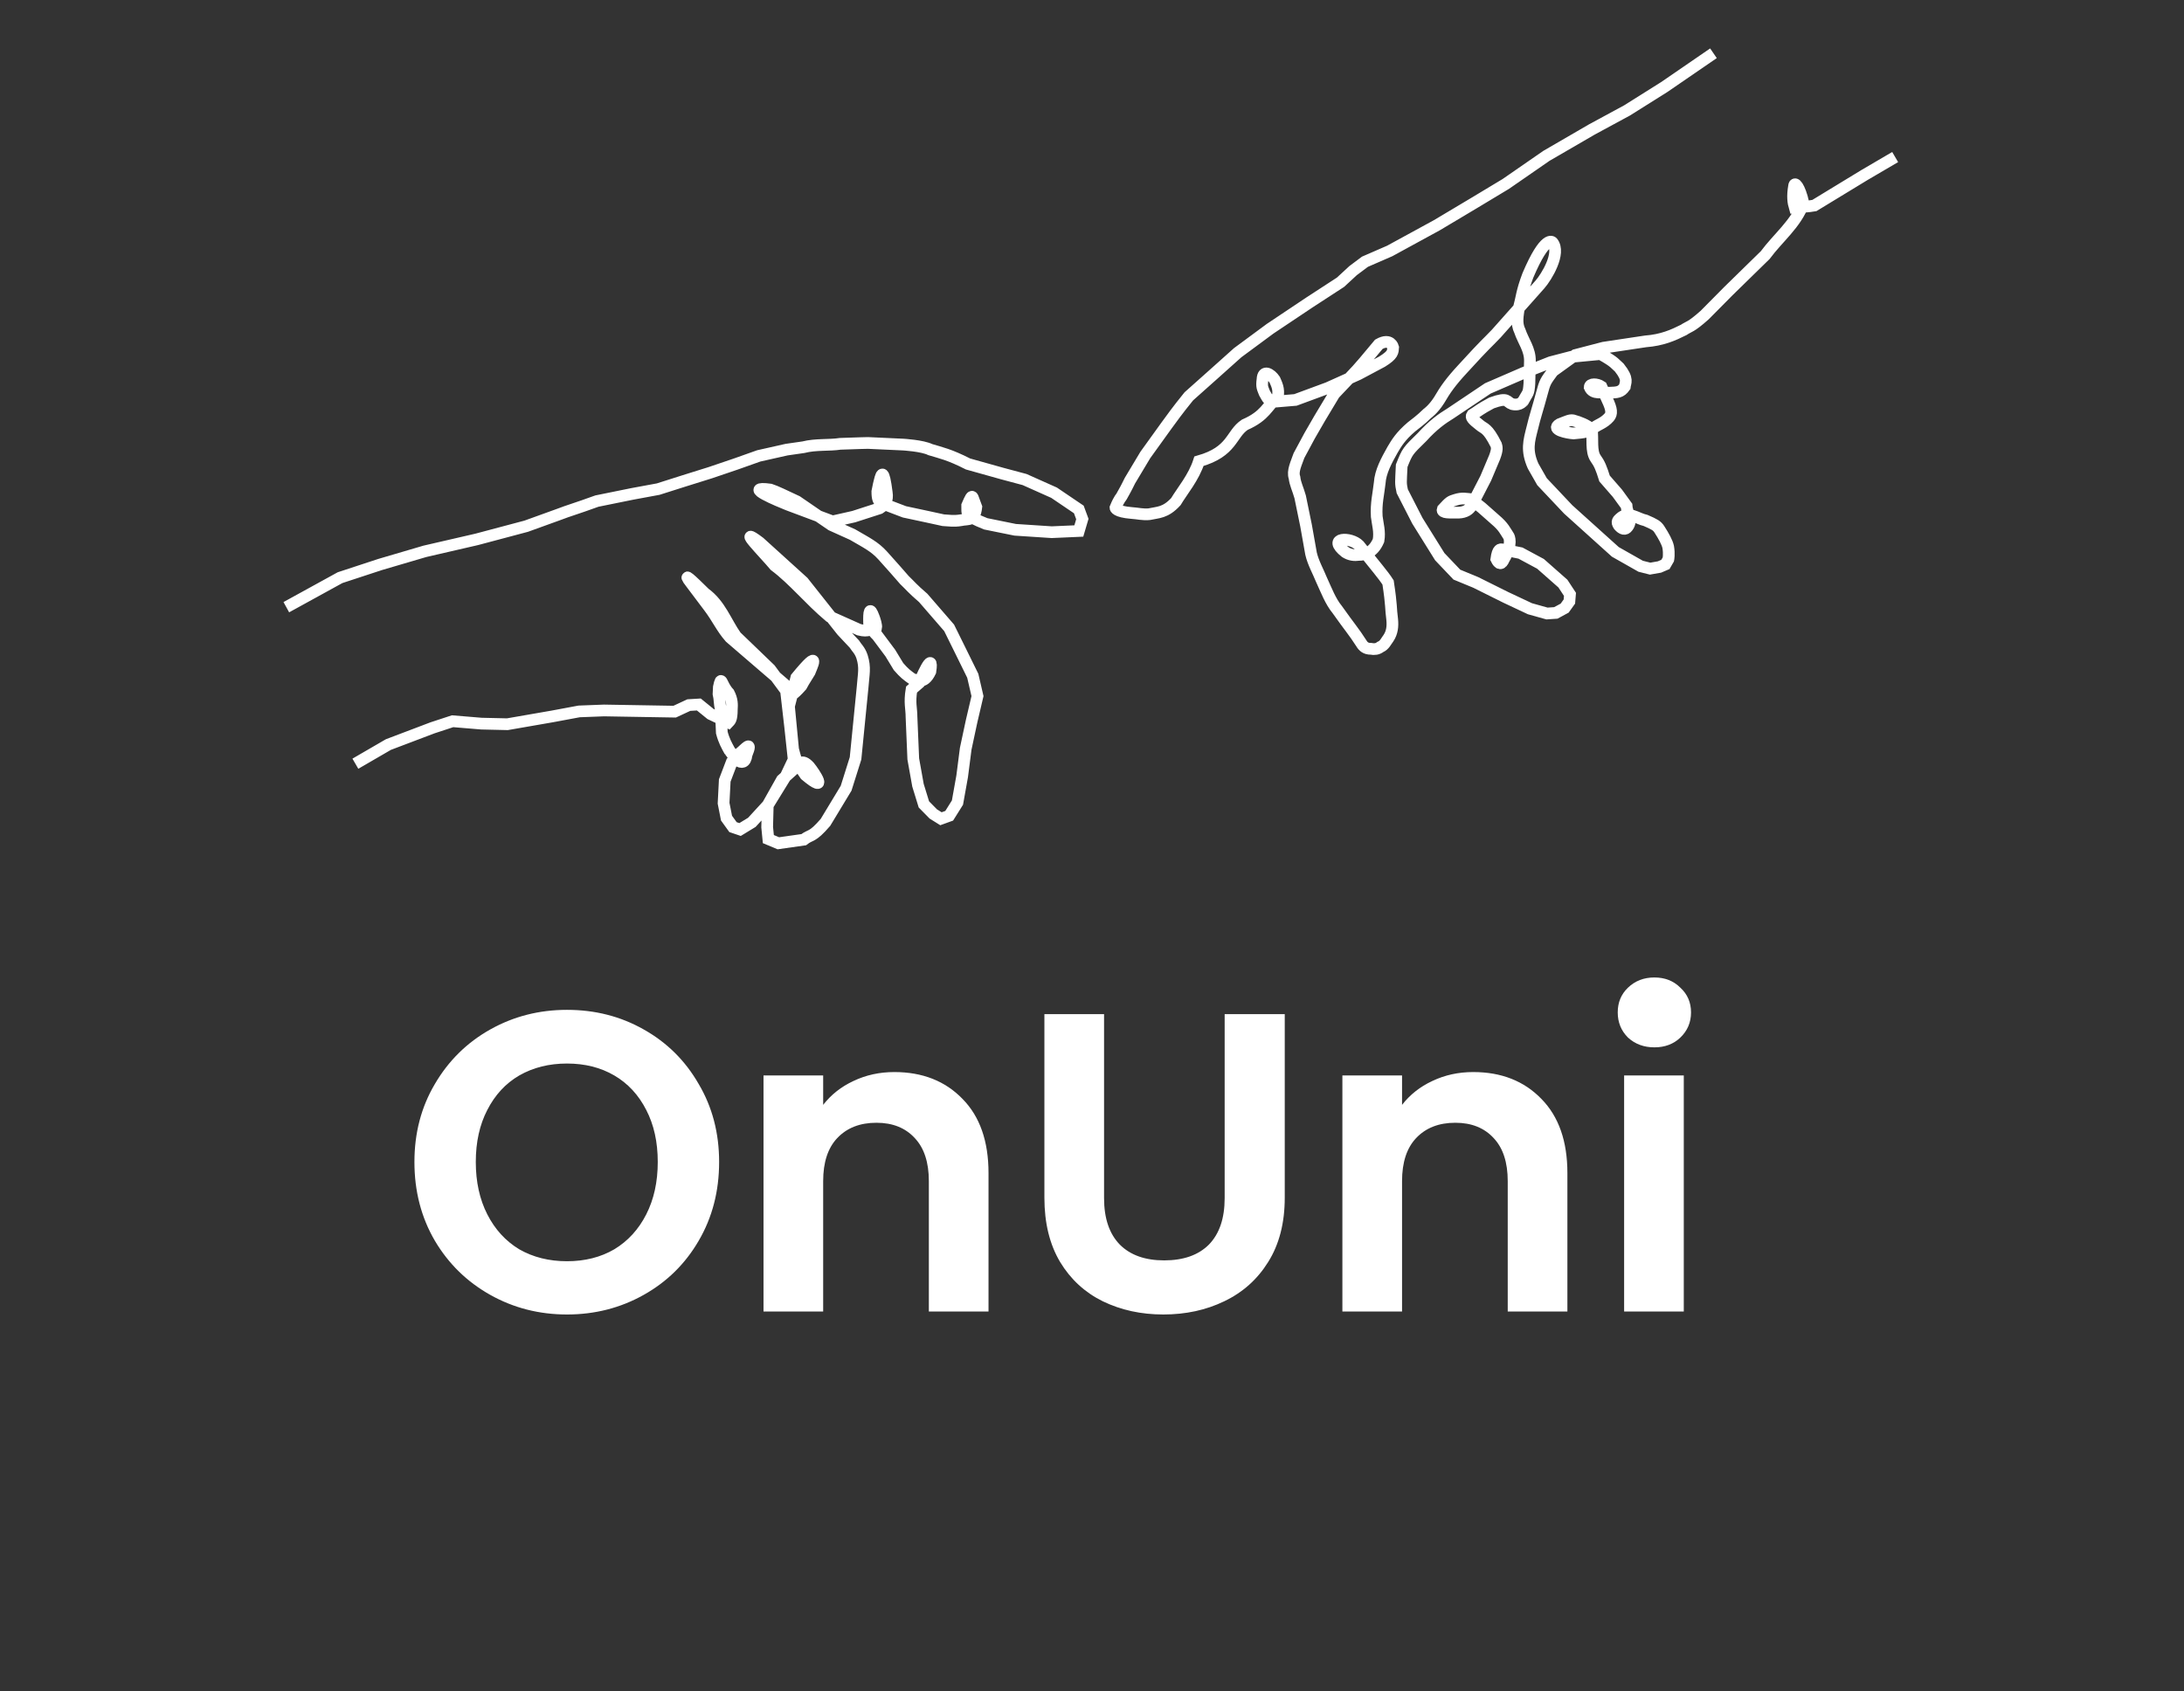 <?xml version="1.0" encoding="UTF-8" standalone="no"?>
<svg
   xmlns:dc="http://purl.org/dc/elements/1.1/"
   xmlns:cc="http://creativecommons.org/ns#"
   xmlns:rdf="http://www.w3.org/1999/02/22-rdf-syntax-ns#"
   xmlns:svg="http://www.w3.org/2000/svg"
   xmlns="http://www.w3.org/2000/svg"
   xmlns:sodipodi="http://sodipodi.sourceforge.net/DTD/sodipodi-0.dtd"
   xmlns:inkscape="http://www.inkscape.org/namespaces/inkscape"
   width="328"
   height="254"
   viewBox="0 0 328 254"
   fill="none"
   version="1.1"
   id="svg889"
   sodipodi:docname="logo.svg"
   inkscape:version="1.0.1 (0767f8302a, 2020-10-17)">
  <rect x="0" y="0" width="328" height="254" fill="#333333" stroke="none"/>
  <defs
     id="defs893" />
  <sodipodi:namedview
     pagecolor="#ffffff"
     bordercolor="#666666"
     borderopacity="1"
     objecttolerance="10"
     gridtolerance="10"
     guidetolerance="10"
     inkscape:pageopacity="0"
     inkscape:pageshadow="2"
     inkscape:window-width="1362"
     inkscape:window-height="729"
     id="namedview891"
     showgrid="false"
     inkscape:zoom="2.1496063"
     inkscape:cx="164"
     inkscape:cy="127"
     inkscape:window-x="0"
     inkscape:window-y="18"
     inkscape:window-maximized="0"
     inkscape:current-layer="svg889" />
  <path
     d="M85.152 197.448C80.971 197.448 77.131 196.467 73.632 194.504C70.133 192.541 67.36 189.832 65.312 186.376C63.264 182.877 62.24 178.931 62.24 174.536C62.24 170.184 63.264 166.28 65.312 162.824C67.36 159.325 70.133 156.595 73.632 154.632C77.131 152.669 80.971 151.688 85.152 151.688C89.376 151.688 93.216 152.669 96.672 154.632C100.171 156.595 102.923 159.325 104.928 162.824C106.976 166.28 108 170.184 108 174.536C108 178.931 106.976 182.877 104.928 186.376C102.923 189.832 100.171 192.541 96.672 194.504C93.173 196.467 89.333 197.448 85.152 197.448ZM85.152 189.448C87.84 189.448 90.208 188.851 92.256 187.656C94.304 186.419 95.904 184.669 97.056 182.408C98.208 180.147 98.784 177.523 98.784 174.536C98.784 171.549 98.208 168.947 97.056 166.728C95.904 164.467 94.304 162.739 92.256 161.544C90.208 160.349 87.84 159.752 85.152 159.752C82.464 159.752 80.075 160.349 77.984 161.544C75.936 162.739 74.336 164.467 73.184 166.728C72.032 168.947 71.456 171.549 71.456 174.536C71.456 177.523 72.032 180.147 73.184 182.408C74.336 184.669 75.936 186.419 77.984 187.656C80.075 188.851 82.464 189.448 85.152 189.448ZM134.314 161.032C138.538 161.032 141.951 162.376 144.554 165.064C147.157 167.709 148.458 171.421 148.458 176.2V197H139.498V177.416C139.498 174.6 138.794 172.445 137.386 170.952C135.978 169.416 134.058 168.648 131.626 168.648C129.151 168.648 127.189 169.416 125.738 170.952C124.33 172.445 123.626 174.6 123.626 177.416V197H114.666V161.544H123.626V165.96C124.821 164.424 126.335 163.229 128.17 162.376C130.047 161.48 132.095 161.032 134.314 161.032ZM165.811 152.328V179.976C165.811 183.005 166.6 185.331 168.179 186.952C169.757 188.531 171.976 189.32 174.835 189.32C177.736 189.32 179.976 188.531 181.555 186.952C183.133 185.331 183.923 183.005 183.923 179.976V152.328H192.947V179.912C192.947 183.709 192.115 186.931 190.451 189.576C188.829 192.179 186.632 194.141 183.859 195.464C181.128 196.787 178.077 197.448 174.707 197.448C171.379 197.448 168.349 196.787 165.619 195.464C162.931 194.141 160.797 192.179 159.219 189.576C157.64 186.931 156.851 183.709 156.851 179.912V152.328H165.811ZM221.252 161.032C225.476 161.032 228.889 162.376 231.492 165.064C234.094 167.709 235.396 171.421 235.396 176.2V197H226.436V177.416C226.436 174.6 225.732 172.445 224.324 170.952C222.916 169.416 220.996 168.648 218.564 168.648C216.089 168.648 214.126 169.416 212.676 170.952C211.268 172.445 210.564 174.6 210.564 177.416V197H201.604V161.544H210.564V165.96C211.758 164.424 213.273 163.229 215.108 162.376C216.985 161.48 219.033 161.032 221.252 161.032ZM248.46 157.32C246.881 157.32 245.559 156.829 244.492 155.848C243.468 154.824 242.956 153.565 242.956 152.072C242.956 150.579 243.468 149.341 244.492 148.36C245.559 147.336 246.881 146.824 248.46 146.824C250.039 146.824 251.34 147.336 252.364 148.36C253.431 149.341 253.964 150.579 253.964 152.072C253.964 153.565 253.431 154.824 252.364 155.848C251.34 156.829 250.039 157.32 248.46 157.32ZM252.876 161.544V197H243.916V161.544H252.876Z"
     fill="white"
     id="path883" />
  <path
     d="M284.622 23.59L280.021 26.286L272.486 30.874C271.567 31.039 270.524 31.077 269.531 31.166C269.31 30.411 269.168 29.523 269.443 27.93C269.505 27.221 270.266 27.969 270.847 30.526C269.752 33.598 267.021 35.721 265.106 38.318L259.583 43.719L256.014 47.323C253.856 49.245 253.683 48.992 252.859 49.56C251.292 50.341 249.66 51.084 247.11 51.282C244.889 51.63 242.46 51.966 240.815 52.229L236.58 53.334L233.218 55.76C232.122 57.269 232.029 57.297 231.531 59.207C231.036 61.089 230.5 62.658 230.121 64.297C229.629 66.246 229.2 67.629 230.246 70L231.59 72.358L235.518 76.518L242.596 82.898L246.401 85.055L247.816 85.414L249.226 85.166L250.116 84.785L250.559 84.02C250.559 84.02 250.723 83.218 250.529 82.133C250.373 81.451 249.878 80.548 249.209 79.51C248.857 78.962 248.489 78.758 247.153 78.18C245.782 77.883 244.569 76.691 243.304 77.866C243.04 78.121 242.708 78.342 243.127 78.944C243.623 79.498 244.076 79.647 244.454 79.124C245.232 78.076 244.337 77.027 244.277 75.979L242.906 74.092L240.979 71.879C240.491 70.32 240.22 69.648 239.627 68.835C238.902 67.777 239.26 65.96 239.057 64.477C238.251 63.802 237.284 63.424 236.226 63.129C235.756 63.054 235.312 63.294 234.208 63.719C232.831 64.55 235.385 65.044 236.314 65.106C238.12 64.957 238.436 64.862 239.323 64.297C239.955 63.764 240.864 63.596 241.681 62.653C242.09 62.158 242.108 61.537 241.358 59.984L240.499 58.059C239.854 57.623 238.763 57.563 238.743 58.164C239.236 59.322 240.609 58.821 241.623 58.995C242.911 58.946 243.414 58.942 244.012 58.096C244.074 57.447 244.622 57.009 243.2 55.226C242.546 54.671 242.629 54.437 240.364 53.18L235.96 53.603L232.864 54.412L228.846 56.003L223.449 58.34C221.583 59.59 220.245 60.484 217.851 62.092C216.556 62.881 215.202 63.849 213.576 65.645C211.405 67.776 211.387 67.752 210.51 69.958C210.389 72.582 210.326 72.514 210.594 73.785L212.868 78.225L216.23 83.617L218.796 86.313L221.627 87.481L226.14 89.728L229.767 91.435L232.333 92.154L233.66 92.064L234.987 91.345L235.695 90.356L235.784 89.278L234.722 87.661L231.36 84.695L228.352 83.078L225.697 82.539C225.319 82.472 224.94 82.391 224.724 83.976C225.108 84.772 225.491 84.874 225.874 83.976C227.246 81.643 226.582 80.555 226.582 80.555C226.071 79.787 225.837 79.13 224.547 78.046L222.512 76.248L220.92 74.99C220.217 74.922 219.599 74.746 218.58 75.079C217.811 75.329 217.783 75.29 216.672 76.496C216.453 77.103 217.871 76.985 218.615 77.004C221.072 77.11 221.088 75.535 221.747 74.53L223.132 71.845L224.459 68.7C224.936 67.451 224.786 67.147 224.691 66.802C223.382 64.193 222.903 64.441 222.214 63.836C221.114 62.975 220.859 62.665 221.097 62.32C222.064 61.723 222.161 61.514 224.016 60.523C226.599 59.589 226.159 60.372 227.113 60.702C228.387 60.994 228.769 60.156 228.794 60.163C229.484 58.896 229.574 59.216 229.69 57.591L229.767 54.232C229.802 52.493 228.765 51.237 228.263 49.739C227.663 48.541 227.977 47.296 228.109 46.257C228.558 44.632 228.523 43.868 229.458 41.382C232.091 35.169 233.152 36.395 233.152 36.395C234.467 37.994 232.25 41.625 231.272 42.73L224.724 50.099C223.043 51.866 223.445 51.283 219.681 55.4C217.878 57.351 217.072 58.493 216.131 60.11C215.256 61.484 214.377 62.097 214.377 62.097C213.309 63.138 212.556 63.663 211.984 64.117C210.33 65.533 209.75 66.529 209.153 67.532C208.227 69.181 207.316 70.832 207.206 72.564C207.029 74.204 206.643 75.579 206.764 77.596C206.907 78.772 207.264 79.861 207.029 81.191C206.191 83.144 204.783 83.353 204.11 83.347C203.385 83.444 202.754 83.375 202.064 82.951C199.189 80.682 202.863 80.619 204.11 81.909C206.652 85.133 207.725 86.33 208.466 87.494C209.024 91.149 208.843 91.258 209.085 93.066C209.185 94.068 209.08 95.014 208.533 95.838C208.163 96.322 207.934 96.921 207.295 97.186C206.886 97.5 206.406 97.561 205.879 97.456C205.133 97.464 204.74 97.115 204.463 96.647C203.314 94.85 202.702 94.215 200.836 91.57C199.801 90.317 199.202 88.674 198.403 86.942C197.999 85.921 197.215 84.538 196.899 83.168L196.147 78.944L195.262 74.631C194.913 73.398 194.529 72.728 194.408 71.729C194.074 70.784 194.668 69.63 195.085 68.43L196.678 65.465L198.182 62.859L200.394 59.175L202.782 56.658C204.214 55.2 205.547 53.545 207.08 51.71C208.851 50.704 209.226 52.166 209.226 52.166C209.17 52.853 209.267 53.266 207.56 54.322L204.021 56.209L199.42 58.276L194.554 60.073L191.369 60.343C190.42 60.133 190.426 59.934 189.908 59.038C189.623 58.274 189.456 58.152 189.606 56.997C189.675 55.445 190.859 56.174 191.436 57.029C191.704 57.675 192.133 58.385 191.9 59.624C190.251 61.017 190.106 62.41 186.945 63.803C184.837 65.208 185.157 67.824 180.066 69.28C179.282 71.736 177.537 73.765 176.594 75.35C175.013 77.072 173.901 76.942 172.59 77.237C171.713 77.334 170.813 77.11 169.958 77.057C167.535 76.86 167.525 76.271 167.525 76.271C168.135 74.79 168.432 74.648 168.41 74.631C169.43 72.82 169.3 72.953 169.693 72.204L172.004 68.346L175.178 63.937C176.084 62.712 176.642 61.879 178.54 59.534L182.168 56.299L185.884 52.974L190.75 49.38L196.642 45.441L201.325 42.392L203.214 40.647L204.994 39.315L208.71 37.698L215.788 33.834L221.362 30.509L226.14 27.633L232.245 23.41L239.057 19.456L244.366 16.58L249.94 13.076L257.333 8"
     stroke="white"
     stroke-width="0.96"
     id="path885"
     style="stroke:#ffffff;stroke-opacity:1;stroke-width:1.76;stroke-miterlimit:4;stroke-dasharray:none" />
  <path
     d="M43 91.206L51.072 86.769L57.088 84.792L63.812 82.815L71.598 81.018L79.03 79.041L83.827 77.307C85.537 76.649 86.433 76.435 89.647 75.267L94.955 74.189L98.848 73.47L102.616 72.273L106.697 70.995L110.527 69.695L113.952 68.479L118.136 67.539L120.637 67.179C122.525 66.7 124.52 66.924 126.19 66.666C128.907 66.561 130.358 66.537 130.358 66.537L135.628 66.78C135.628 66.78 138.515 66.94 139.724 67.539C141.303 68.023 142.546 68.25 145.386 69.695L150.518 71.133L153.88 72.032L158.304 74.009L162.02 76.525L162.551 77.963L162.02 79.76L157.95 79.94L152.464 79.58L148.041 78.682C144.866 77.401 145.294 77.237 145.261 75.915C145.742 74.804 145.93 74.387 146.094 74.728L146.625 76.166C146.375 78.373 145.391 77.889 144.325 78.142C143.266 78.319 142.509 78.189 141.67 78.142L139.193 77.603L135.831 76.884L133 75.806C132.564 75.23 131.753 75.984 131.761 73.829C131.945 72.813 132.007 72.7 132.115 72.212C132.408 71 132.72 70.374 133.177 74.009C133.36 75.106 132.931 75.84 132.115 76.345L128.222 77.603L125.037 78.322L118.313 75.806C117.083 75.31 111.224 72.921 115.695 73.537C116.579 73.826 117.658 74.368 119.684 75.312L124.86 78.861L128.045 80.299C130.177 81.547 131.324 82.078 132.564 83.439C134.154 85.221 134.844 85.977 135.831 87.129C136.781 88.041 137.021 88.41 138.652 89.814L142.544 94.308L144.148 97.552L146.094 101.506L146.802 104.562L145.917 108.336L145.033 112.469L144.502 116.603L143.794 120.557L142.555 122.534L141.317 122.983L140.166 122.264L138.751 120.827L137.866 117.951L137.158 113.997L136.893 107.707C136.892 106.332 136.562 105.628 136.893 103.58L138.043 102.585C138.043 102.585 140.303 97.166 139.724 100.877C138.677 103.052 137.558 101.964 137.136 102.076C136.147 101.376 135.826 101.131 134.945 100.127L133.708 98.092L131.761 95.486C130.936 94.7 130.689 94.134 130.523 93.599C130.475 91.823 130.614 91.018 131.23 92.7C131.383 93.102 131.659 93.939 131.584 94.317C130.732 94.41 130.504 94.977 129.018 94.587L124.595 92.61C121.554 90.057 119.192 87.087 116.366 84.972C114.749 83.047 110.512 78.796 114.066 81.467L120.613 87.398L126.453 94.767L128.311 96.744C128.659 97.32 129.118 97.637 129.461 98.631C129.988 100.321 129.696 101.197 129.549 103.214L128.488 113.907L127.072 118.4L123.975 123.522C121.93 125.899 121.778 125.284 120.702 126.128L116.897 126.668L115.393 126.039L115.216 124.241L115.305 120.916L117.428 117.142L119.508 115.278C120.03 114.868 120.34 113.852 121.542 115.143C122.314 116.079 124.497 119.378 120.967 116.423L119.729 114.626C119.289 113.369 119.284 113.171 119.109 112.559L118.49 106.089L119.596 101.776C123.572 96.93 121.777 100.4 121.587 100.967C120.742 102.314 120.493 102.753 120.348 103.034C117.71 106.003 118.991 103.154 118.313 103.214L109.643 95.755C108.345 94.287 107.802 92.898 106.407 91.066L103.771 87.566C102.392 85.773 103.834 87.126 105.838 89.106C108.186 90.827 108.996 93.401 110.527 95.576L115.659 100.518L118.048 103.753L118.667 109.144L119.198 114.087L118.048 116.513L115.393 120.826L112.916 123.522L111.147 124.601L110.085 124.241L109.112 122.893L108.669 120.647L108.846 117.232L109.908 114.446L111.147 113.098C111.804 112.603 113.106 110.971 112.12 113.368C111.971 114.668 111.309 114.597 110.808 114.229C109.097 112.325 110.055 113.278 109.554 112.739C109.146 111.99 108.731 111.284 108.404 110.043L108.255 106.608C108.029 105.568 108.109 105.061 107.911 104.224L107.961 103.214C108.375 101.236 108.25 102.816 109.465 104.112C109.993 105.139 109.95 105.844 109.908 106.539C109.902 108.187 109.623 108.251 109.377 108.515L106.723 107.257L104.953 105.82L103.449 105.91L101.326 106.898L90.709 106.718L86.978 106.861L82.923 107.617L76.199 108.785L72.306 108.695L67.971 108.336L64.962 109.324L58.327 111.84L53.372 114.716"
     stroke="white"
     stroke-width="0.96"
     id="path887"
     style="stroke:#ffffff;stroke-opacity:1;stroke-width:1.76;stroke-miterlimit:4;stroke-dasharray:none" />
</svg>

